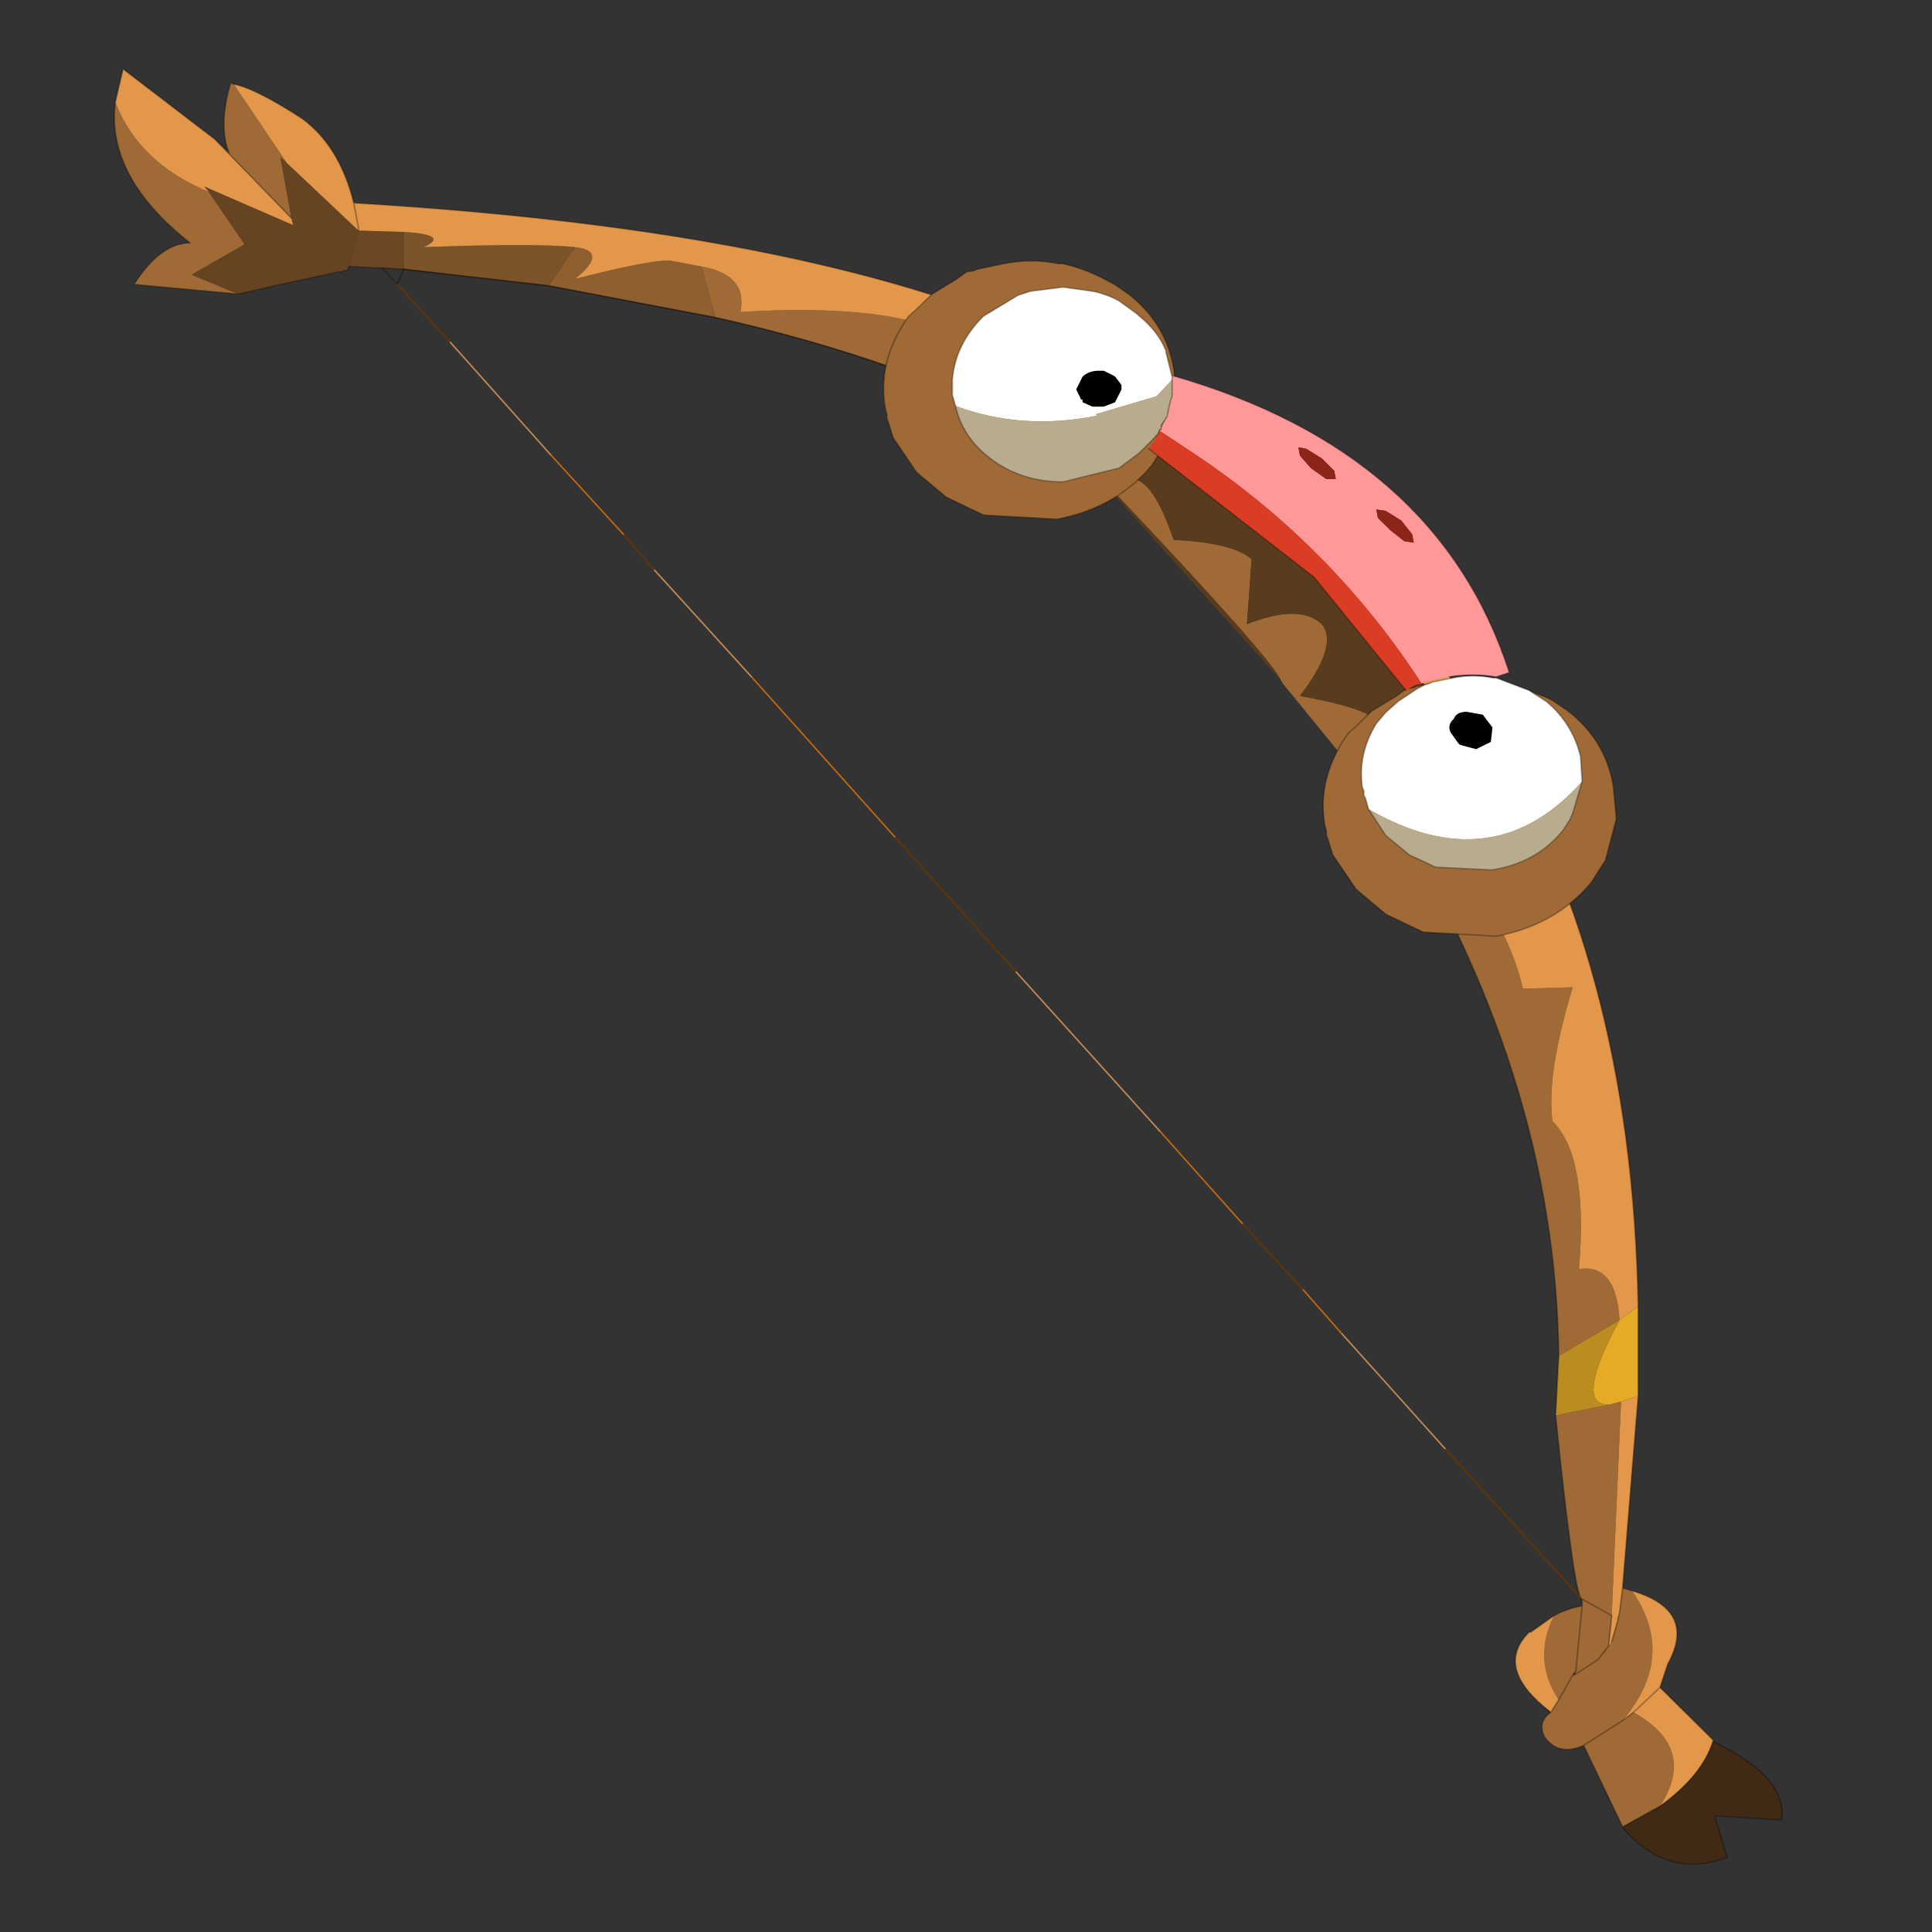 <?xml version="1.0" encoding="UTF-8" standalone="no"?>
<svg xmlns:xlink="http://www.w3.org/1999/xlink" height="440.0px" width="440.0px" xmlns="http://www.w3.org/2000/svg">
  <rect width="100%" height="100%" fill="#333333" stroke="none"/>
  <g transform="matrix(10.0, 0.0, 0.0, 10.0, 0.0, 0.0)">
    <use height="44.0" transform="matrix(1.0, 0.0, 0.0, 1.0, 0.0, 0.0)" width="44.0" xlink:href="#shape0"/>
    <use height="65.0" transform="matrix(0.71, 0.0, 0.0, 0.629, 2.59, 1.571)" width="53.5" xlink:href="#sprite0"/>
  </g>
  <defs>
    <g id="shape0" transform="matrix(1.0, 0.0, 0.0, 1.0, 0.0, 0.0)">
      <path d="M44.0 44.0 L0.0 44.0 0.0 0.0 44.0 0.0 44.0 44.0" fill="#43adca" fill-opacity="0.0" fill-rule="evenodd" stroke="none"/>
    </g>
    <g id="sprite0" transform="matrix(1.0, 0.0, 0.0, 1.0, 1.0, 1.0)">
      <use height="65.0" transform="matrix(1.0, 0.0, 0.0, 1.0, -1.0, -1.0)" width="53.5" xlink:href="#shape1"/>
    </g>
    <g id="shape1" transform="matrix(1.0, 0.0, 0.0, 1.0, 1.0, 1.0)">
      <path d="M2.25 1.55 L2.7 2.05 Q2.35 1.05 2.75 -0.5 L2.85 -0.45 4.55 2.4 4.35 2.2 4.7 4.4 2.25 1.55 M31.4 10.35 L33.25 12.0 31.7 13.85 Q32.35 13.9 33.0 16.05 34.9 16.15 35.5 16.75 L35.35 19.1 Q37.05 18.35 37.75 19.1 38.3 19.85 37.05 21.7 39.95 22.3 39.35 22.85 L38.5 23.3 39.45 23.15 40.3 22.9 42.65 24.55 Q43.4 26.5 42.75 28.75 43.85 30.55 44.2 32.3 L45.8 32.25 Q44.95 35.4 45.15 37.1 46.3 38.35 46.0 42.45 47.2 42.25 47.3 44.3 L45.35 45.6 Q45.25 35.4 39.8 25.6 L39.65 25.35 39.5 25.4 36.5 21.25 36.45 21.15 Q36.1 20.3 31.2 14.45 L31.15 14.5 29.35 12.5 29.3 12.45 29.25 12.4 Q24.45 9.55 18.3 8.0 L17.85 6.15 Q19.35 6.45 19.1 7.8 23.35 7.5 25.5 8.45 25.35 9.2 25.9 10.05 30.4 10.5 31.45 11.15 L31.4 10.35 M42.1 21.4 L42.75 22.45 42.85 22.65 42.7 23.0 42.1 21.4 M47.4 54.0 L47.7 54.1 Q49.15 56.45 47.4 58.8 L47.75 58.5 Q49.8 59.8 48.6 61.9 L47.4 62.65 46.15 59.7 Q45.35 60.1 44.9 59.4 44.65 58.85 45.1 58.5 L45.35 58.05 45.8 57.15 45.35 58.05 Q44.5 56.6 45.2 55.0 45.6 54.75 46.1 54.65 L46.1 54.4 46.05 54.35 Q45.8 53.8 45.25 47.75 L47.0 47.35 47.35 47.25 47.05 55.0 46.95 56.1 47.05 55.95 47.25 55.15 47.25 55.1 47.3 54.9 47.4 54.0 M3.0 7.15 L-0.35 6.8 Q0.5 5.3 1.45 5.3 -1.25 2.9 -0.95 0.2 -0.2 2.4 2.05 3.45 L3.2 5.35 1.5 6.45 3.0 7.15 M46.1 54.4 L47.05 55.0 46.1 54.4 M46.95 56.1 L46.85 56.25 46.6 56.6 46.95 56.1 M45.85 57.15 L46.6 56.6 45.85 57.15 45.9 57.0 45.8 57.15 45.85 57.15 M47.4 58.8 L46.15 59.7 47.4 58.8 M46.1 54.65 L45.9 57.0 46.1 54.65" fill="#9f6a35" fill-rule="evenodd" stroke="none"/>
      <path d="M6.55 6.15 L6.5 6.3 6.4 6.3 6.3 6.35 6.2 6.35 4.15 6.85 3.0 7.15 1.5 6.45 3.2 5.35 2.05 3.45 1.9 3.25 4.75 4.65 4.7 4.4 4.35 2.2 4.55 2.4 6.85 4.85 6.55 6.15" fill="#664421" fill-rule="evenodd" stroke="none"/>
      <path d="M18.3 8.0 L12.95 6.85 13.8 5.45 Q14.9 5.6 13.8 6.6 16.4 5.85 16.9 5.95 L17.85 6.15 18.3 8.0" fill="#8f5f2f" fill-rule="evenodd" stroke="none"/>
      <path d="M12.95 6.85 L8.3 6.25 8.3 4.9 Q9.8 5.0 8.95 5.45 12.55 5.3 13.8 5.45 L12.95 6.85" fill="#7d5329" fill-rule="evenodd" stroke="none"/>
      <path d="M7.6 6.2 L7.35 6.2 6.55 6.15 6.85 4.85 8.3 4.9 8.3 6.25 7.6 6.2" fill="#6b4723" fill-rule="evenodd" stroke="none"/>
      <path d="M2.85 -0.45 Q3.55 -0.3 5.05 0.8 6.25 1.8 6.7 3.85 23.2 4.95 30.95 9.9 L31.4 10.2 31.4 10.35 30.95 9.9 31.4 10.35 31.45 11.15 Q30.4 10.5 25.9 10.05 25.35 9.2 25.5 8.45 23.35 7.5 19.1 7.8 19.35 6.45 17.85 6.15 L16.9 5.95 Q16.4 5.85 13.8 6.6 14.9 5.6 13.8 5.45 12.55 5.3 8.95 5.45 9.8 5.0 8.3 4.9 L6.85 4.85 4.55 2.4 2.85 -0.45 M38.4 16.6 Q40.5 18.8 42.1 21.4 L42.7 23.0 42.85 22.65 Q47.7 31.15 47.9 43.8 L47.3 44.3 Q47.2 42.25 46.0 42.45 46.3 38.35 45.15 37.1 44.95 35.4 45.8 32.25 L44.2 32.3 Q43.85 30.55 42.75 28.75 43.4 26.5 42.65 24.55 L40.3 22.9 39.45 23.15 38.5 23.3 39.35 22.85 41.3 21.75 38.4 16.6 M47.9 47.05 L47.4 54.0 47.3 54.9 47.25 55.1 47.25 55.15 47.05 55.95 46.95 56.1 47.05 55.0 47.35 47.25 47.9 47.05 M47.7 54.1 Q49.8 54.8 48.85 56.75 L48.6 57.6 50.3 59.5 50.3 59.55 Q49.95 60.8 48.6 61.9 49.8 59.8 47.75 58.5 L48.6 57.6 47.75 58.5 47.4 58.8 Q49.15 56.45 47.7 54.1 M45.1 58.5 Q43.25 56.9 44.4 55.6 L44.45 55.6 45.2 55.0 Q44.5 56.6 45.35 58.05 L45.1 58.5 M-0.95 0.2 L-0.7 -1.0 2.25 1.55 4.7 4.4 4.75 4.65 1.9 3.25 2.05 3.45 Q-0.2 2.4 -0.95 0.2 M6.85 4.85 L6.85 4.75 6.7 3.85 6.85 4.75 6.85 4.85" fill="#e3974a" fill-rule="evenodd" stroke="none"/>
      <path d="M33.25 12.0 L37.15 15.35 37.2 15.4 37.3 15.5 38.4 16.6 41.3 21.75 39.35 22.85 Q39.95 22.3 37.05 21.7 38.3 19.85 37.75 19.1 37.05 18.35 35.35 19.1 L35.5 16.75 Q34.9 16.15 33.0 16.05 32.35 13.9 31.7 13.85 L33.25 12.0 M36.45 21.15 L31.15 14.5 31.2 14.45 Q36.1 20.3 36.45 21.15" fill="#593b1d" fill-rule="evenodd" stroke="none"/>
      <path d="M50.3 59.55 Q52.7 60.85 52.5 62.4 L50.35 62.25 50.75 63.75 Q48.9 64.55 47.45 62.75 L47.4 62.65 48.6 61.9 Q49.95 60.8 50.3 59.55" fill="#402a15" fill-rule="evenodd" stroke="none"/>
      <path d="M45.25 47.75 L45.35 45.6 47.3 44.3 Q45.8 47.45 47.0 47.35 L45.25 47.75" fill="#bb8c1f" fill-rule="evenodd" stroke="none"/>
      <path d="M47.9 43.8 L47.9 47.05 47.35 47.25 47.0 47.35 Q45.8 47.45 47.3 44.3 L47.9 43.8" fill="#e6aa24" fill-rule="evenodd" stroke="none"/>
      <path d="M2.25 1.55 L2.7 2.05 Q2.35 1.05 2.75 -0.5 L2.85 -0.45 Q3.55 -0.3 5.05 0.8 6.25 1.8 6.7 3.85 23.2 4.95 30.95 9.9 L31.4 10.2 M37.2 15.4 L37.3 15.5 38.4 16.6 Q40.5 18.8 42.1 21.4 L42.75 22.45 42.85 22.65 Q47.7 31.15 47.9 43.8 L47.9 47.05 47.4 54.0 47.7 54.1 Q49.8 54.8 48.85 56.75 L48.6 57.6 50.3 59.5 50.3 59.55 Q52.7 60.85 52.5 62.4 L50.35 62.25 50.75 63.75 Q48.9 64.55 47.45 62.75 L47.4 62.65 46.15 59.7 Q45.35 60.1 44.9 59.4 44.65 58.85 45.1 58.5 43.25 56.9 44.4 55.6 L44.45 55.6 45.2 55.0 Q45.6 54.75 46.1 54.65 L46.1 54.4 46.05 54.35 Q45.8 53.8 45.25 47.75 L45.35 45.6 Q45.25 35.4 39.8 25.6 M8.1 6.8 L7.6 6.2 7.35 6.2 6.55 6.15 6.5 6.3 6.4 6.3 6.3 6.35 6.2 6.35 4.15 6.85 3.0 7.15 -0.35 6.8 Q0.5 5.3 1.45 5.3 -1.25 2.9 -0.95 0.2 L-0.7 -1.0 2.25 1.55 4.7 4.4 M8.3 6.25 L8.1 6.8 M47.05 55.0 L46.95 56.1 M47.05 55.95 L47.25 55.15 47.25 55.1 47.3 54.9 47.4 54.0 M31.45 11.15 L31.4 10.35 M6.7 3.85 L6.85 4.75 6.85 4.85 M7.6 6.2 L8.3 6.25 M39.5 25.4 L39.65 25.35 39.8 25.6 M47.05 55.0 L46.1 54.4 M45.35 58.05 L45.1 58.5 M46.85 56.25 L46.6 56.6 46.95 56.1 M46.6 56.6 L45.85 57.15 M45.8 57.15 L45.35 58.05 M45.9 57.0 L45.85 57.15 M45.8 57.15 L45.9 57.0 46.1 54.65 M46.15 59.7 L47.4 58.8 47.75 58.5 48.6 57.6 M48.6 61.9 Q49.95 60.8 50.3 59.55 M47.4 62.65 L48.6 61.9" fill="none" stroke="#000000" stroke-linecap="round" stroke-linejoin="round" stroke-opacity="0.302" stroke-width="0.05"/>
      <path d="M46.05 54.35 L41.7 48.95 M37.15 43.2 L35.2 40.8 M27.95 31.7 L24.05 26.8 M16.35 17.15 L15.35 15.85 M9.8 8.9 L8.1 6.8" fill="none" stroke="#663300" stroke-linecap="round" stroke-linejoin="round" stroke-width="0.05"/>
      <path d="M38.4 44.8 L37.15 43.2 M35.2 40.8 L32.55 37.45 M24.05 26.8 L19.45 21.0 M15.35 15.85 L13.0 12.95" fill="none" stroke="#c2680f" stroke-linecap="round" stroke-linejoin="round" stroke-width="0.05"/>
      <path d="M41.7 48.95 L38.4 44.8 M32.55 37.45 L27.95 31.7 M19.45 21.0 L16.35 17.15 M13.0 12.95 L9.8 8.9" fill="none" stroke="#c28853" stroke-linecap="round" stroke-linejoin="round" stroke-width="0.05"/>
      <path d="M37.15 15.35 L37.2 15.4 M39.8 25.6 L39.5 25.4 M29.35 12.5 L29.3 12.45 29.25 12.4 Q24.45 9.55 18.3 8.0 L12.95 6.85 8.3 6.25 M31.4 10.35 L30.95 9.9 M29.35 12.5 L29.3 12.45" fill="none" stroke="#000000" stroke-linecap="round" stroke-linejoin="round" stroke-opacity="0.502" stroke-width="0.05"/>
      <path d="M26.35 6.35 L26.6 6.3 26.7 6.25 27.55 6.05 Q28.45 5.85 29.3 6.05 L29.45 6.05 Q30.2 6.25 30.85 6.65 L31.1 6.8 31.55 7.15 Q32.75 8.2 33.0 9.85 L33.1 11.05 32.75 12.55 32.55 12.9 32.3 13.35 Q31.15 14.9 29.25 15.3 L26.9 15.15 25.7 14.5 24.75 13.6 24.0 12.35 23.85 11.8 23.8 11.65 23.8 11.5 23.75 11.3 Q23.5 9.7 24.35 8.2 L24.5 7.95 24.75 7.7 25.25 7.15 26.05 6.6 26.35 6.35" fill="#9f6a35" fill-rule="evenodd" stroke="none"/>
      <path d="M26.35 6.35 L26.6 6.3 26.7 6.25 27.55 6.05 Q28.45 5.85 29.3 6.05 L29.45 6.05 Q30.2 6.25 30.85 6.65 L31.1 6.8 31.55 7.15 Q32.75 8.2 33.0 9.85 L33.1 11.05 32.75 12.55 32.55 12.9 32.3 13.35 Q31.15 14.9 29.25 15.3 L26.9 15.15 25.7 14.5 24.75 13.6 24.0 12.35 23.85 11.8 23.8 11.65 23.8 11.5 23.75 11.3 Q23.5 9.7 24.35 8.2 L24.5 7.95 24.75 7.7 25.25 7.15 26.05 6.6 26.35 6.35 Z" fill="none" stroke="#000000" stroke-linecap="round" stroke-linejoin="round" stroke-opacity="0.302" stroke-width="0.05"/>
      <path d="M40.45 21.45 L40.7 21.4 40.8 21.35 41.65 21.15 Q42.55 20.95 43.4 21.15 L43.55 21.15 44.95 21.75 45.2 21.9 45.65 22.25 Q46.85 23.3 47.1 24.95 L47.2 26.15 46.85 27.65 46.65 28.0 46.4 28.45 Q45.25 30.0 43.35 30.4 L41.0 30.25 39.8 29.6 38.85 28.7 38.1 27.45 37.95 26.9 37.9 26.75 37.9 26.6 37.85 26.4 Q37.6 24.8 38.45 23.3 L38.6 23.05 38.85 22.8 39.35 22.25 40.15 21.7 40.45 21.45" fill="#9f6a35" fill-rule="evenodd" stroke="none"/>
      <path d="M40.45 21.45 L40.7 21.4 40.8 21.35 41.65 21.15 Q42.55 20.95 43.4 21.15 L43.55 21.15 44.95 21.75 45.2 21.9 45.65 22.25 Q46.85 23.3 47.1 24.95 L47.2 26.15 46.85 27.65 46.65 28.0 46.4 28.45 Q45.25 30.0 43.35 30.4 L41.0 30.25 39.8 29.6 38.85 28.7 38.1 27.45 37.95 26.9 37.9 26.75 37.9 26.6 37.85 26.4 Q37.6 24.8 38.45 23.3 L38.6 23.05 38.85 22.8 39.35 22.25 40.15 21.7 40.45 21.45 Z" fill="none" stroke="#000000" stroke-linecap="round" stroke-linejoin="round" stroke-opacity="0.302" stroke-width="0.05"/>
      <path d="M39.25 25.8 L39.15 25.4 39.1 25.3 39.1 25.15 39.05 25.0 Q38.9 23.8 39.5 22.7 L39.65 22.5 39.8 22.3 40.2 21.9 40.8 21.45 41.05 21.3 41.2 21.25 41.3 21.2 41.95 21.05 Q42.6 20.9 43.25 21.05 L43.35 21.05 44.4 21.5 44.6 21.65 44.95 21.9 Q45.8 22.7 46.05 23.9 L46.1 24.8 Q43.25 28.4 39.25 25.8 M42.9 22.4 L42.4 22.3 Q42.15 22.3 42.05 22.45 L42.0 22.55 Q41.8 22.75 41.9 23.0 L42.15 23.4 42.2 23.45 42.7 23.6 43.15 23.35 43.2 22.85 42.9 22.4 M26.0 11.2 L25.9 10.8 25.9 10.45 25.9 10.25 Q26.0 8.95 26.9 7.95 L28.0 7.2 28.4 7.05 29.45 6.9 30.4 7.05 Q30.85 7.15 31.25 7.4 L31.8 7.85 31.9 7.95 Q32.5 8.5 32.75 9.2 L32.75 9.25 32.95 10.15 32.95 10.25 32.45 10.85 30.8 11.4 30.5 11.5 30.55 11.55 Q28.15 12.1 26.0 11.2 M30.1 11.0 L30.1 11.05 30.4 11.2 30.6 11.2 30.75 11.2 31.1 11.05 31.3 10.6 31.3 10.45 31.1 10.15 30.75 9.95 30.6 9.95 Q30.3 9.95 30.1 10.15 L29.9 10.6 30.05 10.95 30.1 11.0" fill="#ffffff" fill-rule="evenodd" stroke="none"/>
      <path d="M46.1 24.8 L45.8 25.95 45.7 26.2 45.5 26.55 Q44.65 27.75 43.2 28.0 L41.4 27.9 40.55 27.45 39.8 26.75 39.25 25.8 Q43.25 28.4 46.1 24.8 M26.0 11.2 Q28.15 12.1 30.55 11.55 L30.5 11.5 30.8 11.4 32.45 10.85 32.95 10.25 32.95 10.35 32.95 10.45 32.95 10.65 32.95 10.7 32.95 10.85 32.9 11.0 32.8 11.5 32.8 11.55 32.75 11.65 32.6 11.9 32.6 12.0 32.6 12.05 32.55 12.05 32.5 12.2 32.3 12.45 31.9 12.9 31.25 13.45 29.45 13.95 Q27.95 13.95 26.9 12.9 26.2 12.2 26.0 11.2" fill="#b9ab8e" fill-rule="evenodd" stroke="none"/>
      <path d="M40.7 16.15 L40.65 15.85 40.3 15.35 39.8 15.0 39.5 14.95 39.55 15.25 39.95 15.7 40.4 16.1 40.7 16.15 M43.75 20.8 L43.8 20.95 43.75 20.85 43.35 21.0 Q42.6 20.85 41.8 21.0 L41.05 21.2 40.95 21.25 Q38.1 16.3 33.75 13.0 L32.55 12.1 32.6 12.05 32.6 12.0 32.75 11.65 32.8 11.55 32.8 11.5 32.9 11.0 32.95 10.85 32.95 10.7 32.95 10.65 32.95 10.45 32.95 10.35 32.95 10.25 32.95 10.15 32.95 10.1 Q41.45 12.85 43.75 20.8 L43.75 20.85 43.75 20.8 M38.2 13.85 L38.15 13.55 37.75 13.1 37.25 12.75 37.0 12.7 37.05 13.0 37.4 13.45 37.9 13.85 38.2 13.85" fill="#ff9999" fill-rule="evenodd" stroke="none"/>
      <path d="M40.7 16.15 L40.4 16.1 39.95 15.7 39.55 15.25 39.5 14.95 39.8 15.0 40.3 15.35 40.65 15.85 40.7 16.15 M38.2 13.85 L37.9 13.85 37.4 13.45 37.05 13.0 37.0 12.7 37.25 12.75 37.75 13.1 38.15 13.55 38.2 13.85" fill="#8c2517" fill-rule="evenodd" stroke="none"/>
      <path d="M42.9 22.4 L43.2 22.85 43.15 23.35 42.7 23.6 42.2 23.45 42.15 23.4 41.9 23.0 Q41.8 22.75 42.0 22.55 L42.05 22.45 Q42.15 22.3 42.4 22.3 L42.9 22.4 M30.05 10.95 L29.9 10.6 30.1 10.15 Q30.3 9.95 30.6 9.95 L30.75 9.95 31.1 10.15 31.3 10.45 31.3 10.6 31.1 11.05 30.75 11.2 30.6 11.2 30.4 11.2 30.1 11.05 30.1 11.0 30.05 10.95" fill="#000000" fill-rule="evenodd" stroke="none"/>
      <path d="M40.95 21.25 L40.75 21.3 40.45 21.5 37.5 17.4 32.2 12.75 32.4 12.45 32.45 12.3 32.5 12.25 32.6 12.4 32.65 12.4 32.5 12.25 32.5 12.2 32.55 12.1 33.75 13.0 Q38.1 16.3 40.95 21.25" fill="#db3c24" fill-rule="evenodd" stroke="none"/>
      <path d="M42.9 22.4 L43.2 22.85 43.15 23.35 42.7 23.6 42.2 23.45 42.15 23.4 41.9 23.0 Q41.8 22.75 42.0 22.55 L42.05 22.45 Q42.15 22.3 42.4 22.3 L42.9 22.4 M30.05 10.95 L29.9 10.6 30.1 10.15 Q30.3 9.95 30.6 9.95 L30.75 9.95 31.1 10.15 31.3 10.45 31.3 10.6 31.1 11.05 30.75 11.2 30.6 11.2 30.4 11.2 30.1 11.05 30.1 11.0" fill="none" stroke="#000000" stroke-linecap="round" stroke-linejoin="round" stroke-width="0.05"/>
      <path d="M43.75 20.8 L43.75 20.85 M43.35 21.0 L43.75 20.85" fill="none" stroke="#000000" stroke-linecap="round" stroke-linejoin="round" stroke-opacity="0.133" stroke-width="0.05"/>
      <path d="M43.8 20.95 L43.75 20.8 M39.25 25.8 L39.15 25.4 39.1 25.3 39.1 25.15 39.05 25.0 Q38.9 23.8 39.5 22.7 L39.65 22.5 39.8 22.3 40.2 21.9 40.8 21.45 41.05 21.3 41.2 21.25 41.3 21.2 41.95 21.05 Q42.6 20.9 43.25 21.05 L43.35 21.05 44.4 21.5 44.6 21.65 44.95 21.9 Q45.8 22.7 46.05 23.9 L46.1 24.8 45.8 25.95 45.7 26.2 45.5 26.55 Q44.65 27.75 43.2 28.0 L41.4 27.9 40.55 27.45 39.8 26.75 39.25 25.8 M32.2 12.75 L37.5 17.4 40.45 21.5 M26.0 11.2 L25.9 10.8 25.9 10.45 25.9 10.25 Q26.0 8.95 26.9 7.95 L28.0 7.2 28.4 7.05 29.45 6.9 30.4 7.05 Q30.85 7.15 31.25 7.4 L31.8 7.85 31.9 7.95 Q32.5 8.5 32.75 9.2 L32.75 9.25 32.95 10.15 M32.95 10.1 Q41.45 12.85 43.75 20.8 M32.95 10.25 L32.95 10.15 M32.8 11.55 L32.75 11.65 32.6 11.9 32.6 12.0 32.6 12.05 32.55 12.05 32.5 12.2 32.3 12.45 31.9 12.9 31.25 13.45 29.45 13.95 Q27.95 13.95 26.9 12.9 26.2 12.2 26.0 11.2 M32.95 10.7 L32.95 10.85 32.9 11.0 32.8 11.5 M32.95 10.25 L32.95 10.35 32.95 10.45 32.95 10.65" fill="none" stroke="#000000" stroke-linecap="round" stroke-linejoin="round" stroke-opacity="0.302" stroke-width="0.05"/>
    </g>
  </defs>
</svg>
